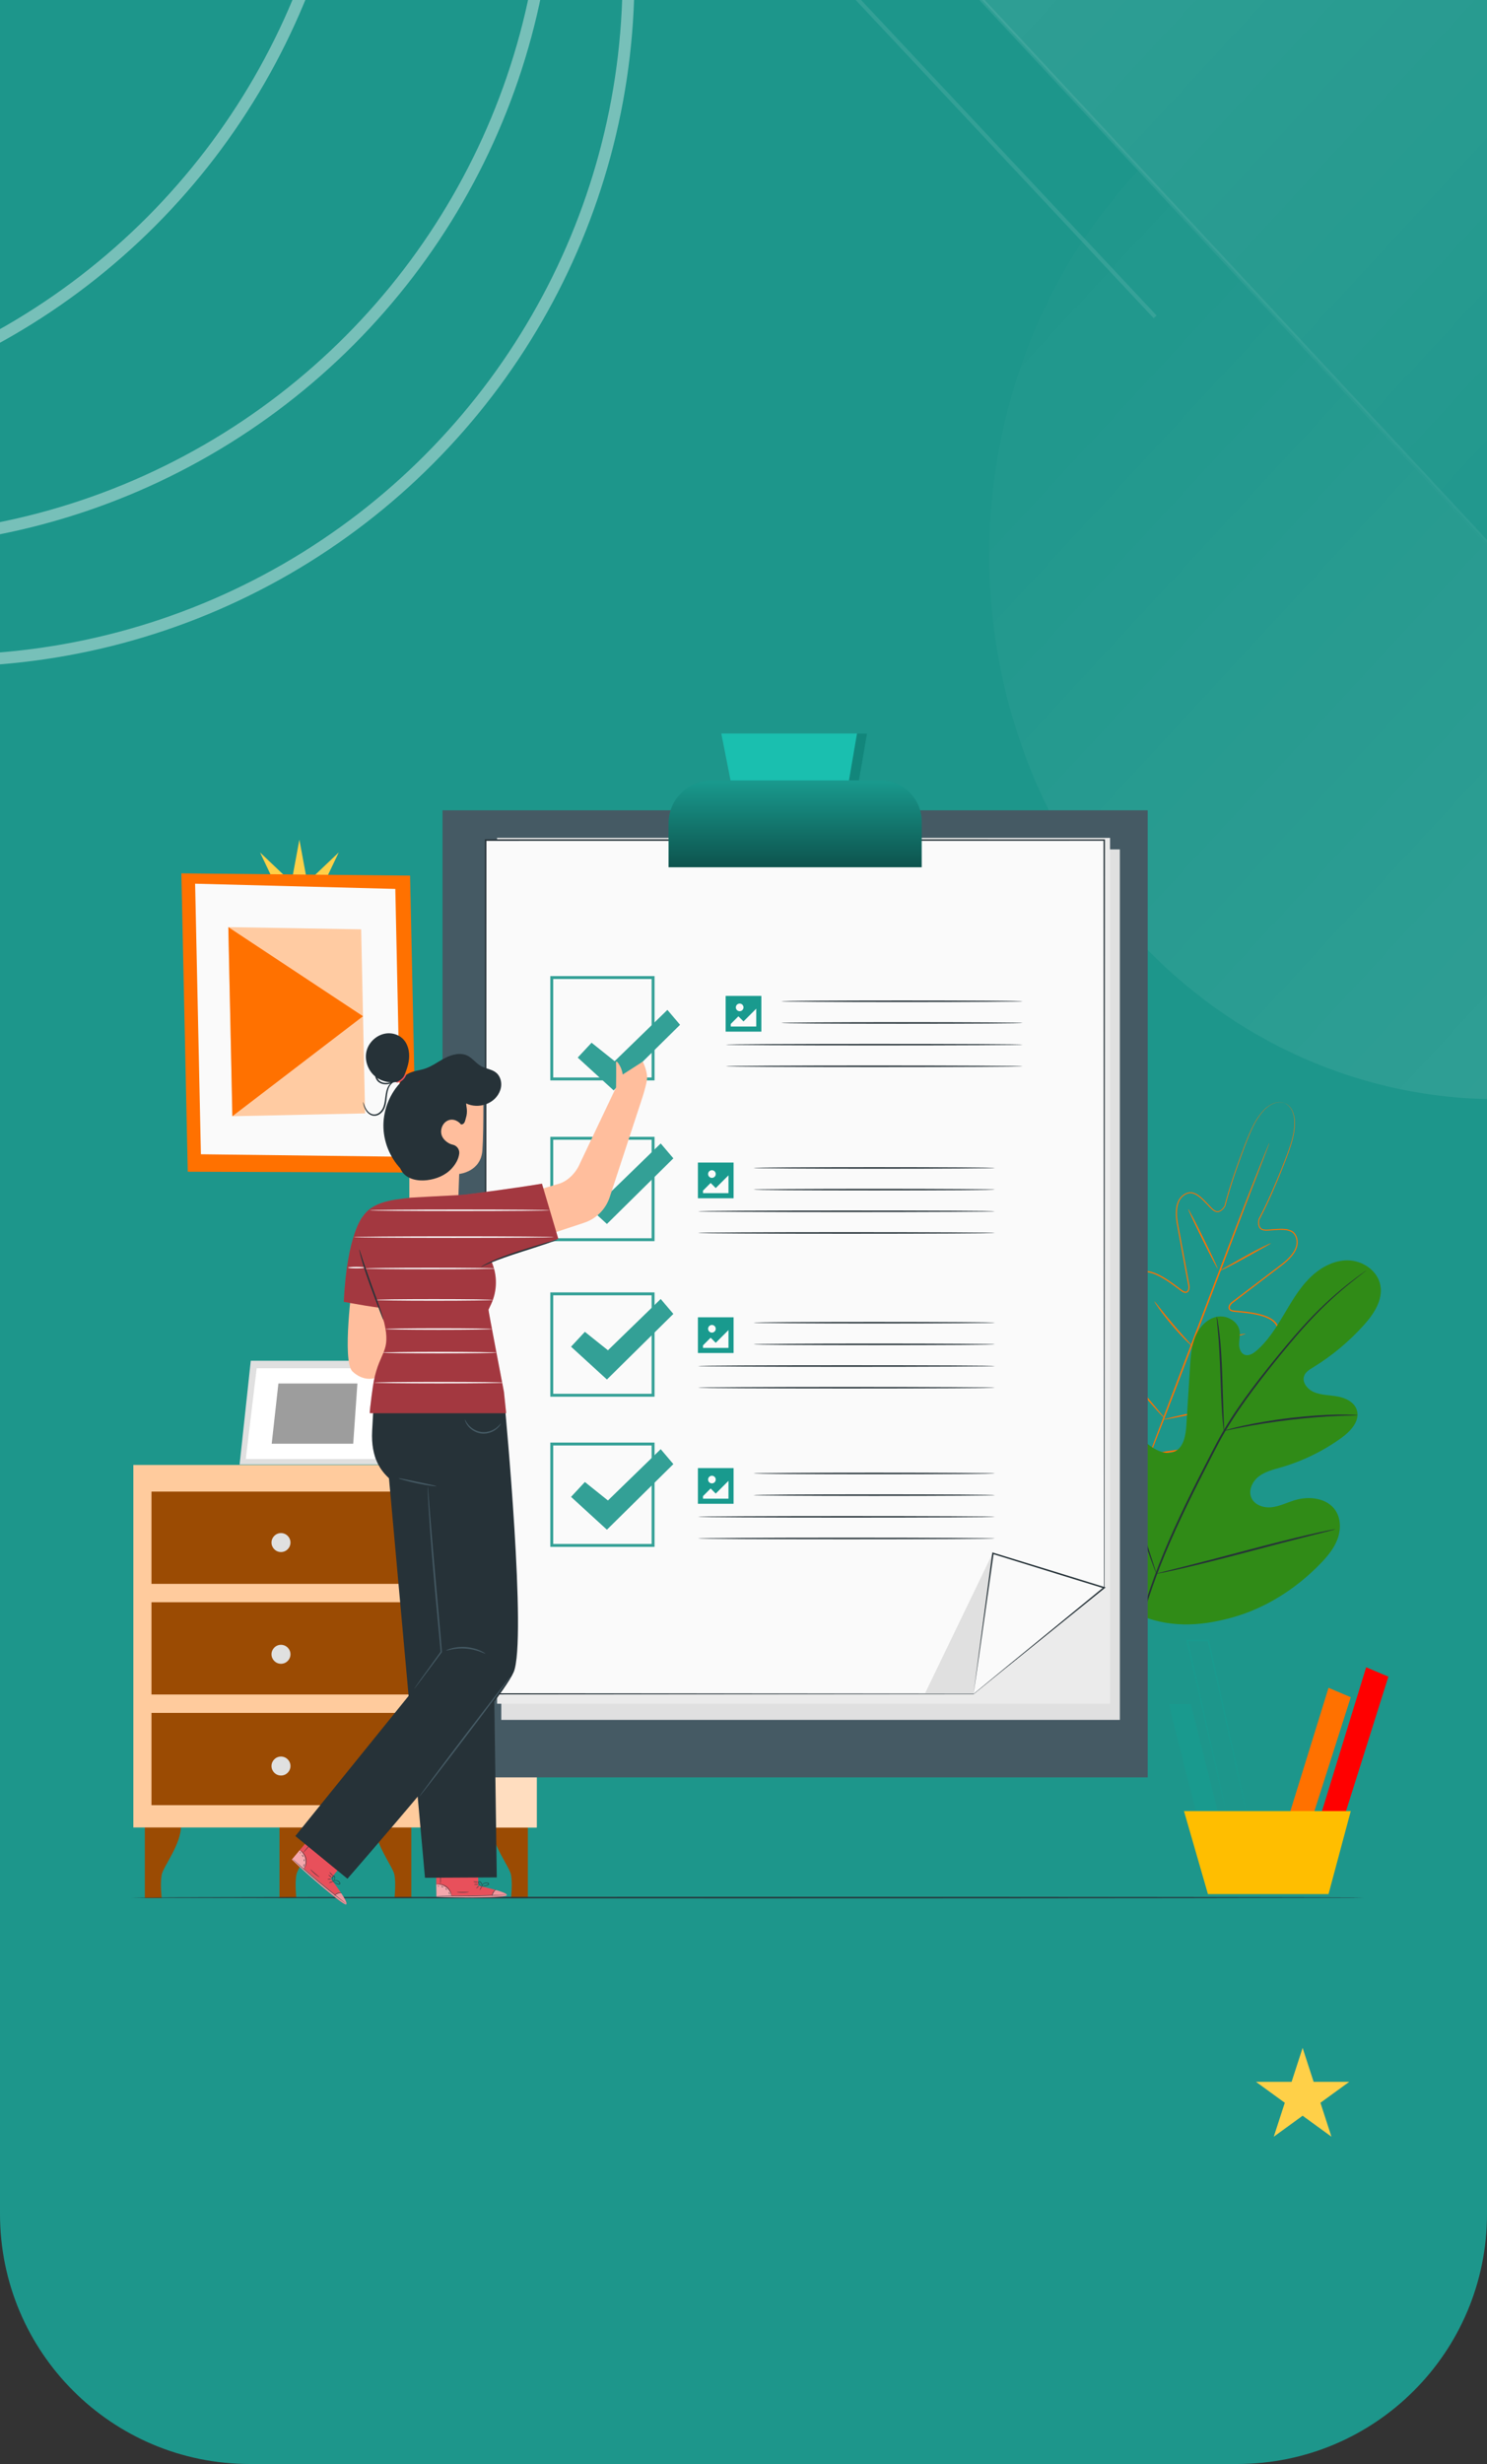 <svg width="100%" height="100%" viewBox="0 0 375 621" fill="none" xmlns="http://www.w3.org/2000/svg">
<rect x="0" y="0" width="375" height="621" fill="#333333" stroke="none"/>
<g clip-path="url(#clip0_5_2)">
<path d="M0 0H375V558C375 592.794 346.794 621 312 621H63C28.206 621 0 592.794 0 558V0Z" fill="#1D968B"/>
<path opacity="0.1" d="M397.603 161.079L218.112 -31.731C248.993 -65.029 295.189 -80.062 340.578 -66.895C408.128 -47.299 448.391 27.373 430.434 99.935C424.486 123.969 412.897 144.749 397.603 161.079Z" fill="url(#paint0_linear_5_2)" stroke="url(#paint1_linear_5_2)"/>
<path opacity="0.1" d="M291.299 79.851L111.945 -111.557" stroke="white"/>
<path opacity="0.1" fill-rule="evenodd" clip-rule="evenodd" d="M467.242 236.603C436.251 270.259 389.713 285.51 343.975 272.241C276.133 252.561 235.742 177.589 253.759 104.787C259.773 80.485 271.535 59.497 287.061 43.05L467.242 236.603Z" fill="url(#paint2_linear_5_2)"/>
<circle cx="-84" cy="-66" r="172.5" stroke="white" stroke-opacity="0.4" stroke-width="3"/>
<circle cx="-34" cy="-36" r="172.5" stroke="white" stroke-opacity="0.4" stroke-width="3"/>
<circle cx="-14" cy="-6" r="172.5" stroke="white" stroke-opacity="0.4" stroke-width="3"/>
<path d="M328.5 516.125L331.278 524.676H340.269L332.995 529.961L335.774 538.512L328.5 533.227L321.226 538.512L324.005 529.961L316.731 524.676H325.722L328.5 516.125Z" fill="#FFD048"/>
<path d="M75.5 211.625L77.492 222.37L85.419 214.848L80.715 224.711L91.549 223.285L81.946 228.5L91.549 233.715L80.715 232.289L85.419 242.152L77.492 234.63L75.5 245.375L73.508 234.63L65.581 242.152L70.285 232.289L59.451 233.715L69.054 228.5L59.451 223.285L70.285 224.711L65.581 214.848L73.508 222.37L75.5 211.625Z" fill="#FFD048"/>
</g>
<path d="M36.52 459.984V478.373H40.765C40.765 478.373 40.362 474.713 40.765 472.541C41.169 470.37 45.781 464.781 45.642 459.984H36.52Z" fill="#9B4B03"/>
<path d="M70.484 459.984V478.373H74.73C74.73 478.373 74.327 474.713 74.73 472.541C75.133 470.37 79.746 464.781 79.607 459.984H70.484Z" fill="#9B4B03"/>
<path d="M103.727 459.984V478.373H99.481C99.481 478.373 99.885 474.713 99.481 472.541C99.078 470.37 94.465 464.781 94.605 459.984H103.727Z" fill="#9B4B03"/>
<path d="M133.125 459.984V478.373H128.88C128.88 478.373 129.283 474.713 128.88 472.541C128.476 470.37 123.864 464.781 124.003 459.984H133.125Z" fill="#9B4B03"/>
<path d="M135.353 369.21H33.629V460.579H135.353V369.21Z" fill="#FFCB9D"/>
<path d="M107.949 369.21L108.705 460.579H135.353V369.21H107.949Z" fill="#FFDDBF"/>
<path d="M103.511 375.928H38.203V399.179H103.511V375.928Z" fill="#9B4B03"/>
<path d="M103.511 403.814H38.203V427.066H103.511V403.814Z" fill="#9B4B03"/>
<path d="M103.511 431.701H38.203V454.952H103.511V431.701Z" fill="#9B4B03"/>
<path d="M63.242 342.951L60.426 369.099H96.519L99.511 342.951H63.242Z" fill="#E0E0E0"/>
<path d="M64.731 344.836L61.988 367.713H94.562L97.194 344.836H64.731Z" fill="white"/>
<path d="M70.206 348.68L68.519 363.863H89.074L90.13 348.68H70.206Z" fill="#9D9D9D"/>
<path d="M98.217 354.218L105.675 369.21L96.516 369.1L98.217 354.218Z" fill="#EBEBEB"/>
<path d="M73.25 388.771C73.25 390.091 72.179 391.162 70.859 391.162C69.539 391.162 68.469 390.091 68.469 388.771C68.469 387.451 69.539 386.38 70.859 386.38C72.179 386.38 73.25 387.451 73.25 388.771Z" fill="#E0E0E0"/>
<path d="M73.25 416.929C73.25 418.249 72.179 419.32 70.859 419.32C69.539 419.32 68.469 418.249 68.469 416.929C68.469 415.609 69.539 414.538 70.859 414.538C72.179 414.545 73.25 415.609 73.25 416.929Z" fill="#E0E0E0"/>
<path d="M73.25 445.094C73.25 446.415 72.179 447.485 70.859 447.485C69.539 447.485 68.469 446.415 68.469 445.094C68.469 443.774 69.539 442.703 70.859 442.703C72.179 442.703 73.25 443.774 73.25 445.094Z" fill="#E0E0E0"/>
<path d="M103.413 220.681L45.738 220.116L47.352 295.304L105.019 295.517L103.413 220.681Z" fill="#FF7100"/>
<path d="M99.695 224.033L49.207 222.72L50.666 290.911L101.14 291.527L99.695 224.033Z" fill="#FAFAFA"/>
<path d="M91.079 234.221L57.582 233.663L58.601 281.324L92.069 280.605L91.079 234.221Z" fill="#FFCBA2"/>
<path d="M58.601 281.324L91.549 256.122L57.582 233.663L58.601 281.324Z" fill="#FF7100"/>
<path d="M294.915 429.479C294.702 430.124 302.248 458.817 302.248 458.817L307.425 457.739L300.304 429.479H294.915Z" fill="#199A8E"/>
<path d="M335.034 425.378L324.68 458.817H330.722L340.644 427.747L335.034 425.378Z" fill="#FF7100"/>
<path d="M344.521 420.2L332.656 458.818H338.699L350.131 422.569L344.521 420.2Z" fill="#FF0000"/>
<path d="M298.582 456.44L304.624 477.366H335.035L340.644 456.44H298.582Z" fill="#FFBE00"/>
<path d="M314.275 456.441C314.267 456.441 314.245 456.367 314.209 456.228C314.165 456.067 314.113 455.854 314.047 455.59C313.908 455.003 313.71 454.174 313.461 453.118C312.962 450.94 312.251 447.83 311.371 443.979C309.633 436.212 307.227 425.481 304.544 413.503L304.727 413.65C303.876 413.65 302.96 413.65 302.043 413.65C301.141 413.65 300.239 413.65 299.403 413.65L299.586 413.415C302.285 425.408 304.705 436.146 306.45 443.913C307.301 447.771 307.99 450.896 308.474 453.074C308.701 454.138 308.877 454.966 309.002 455.561C309.053 455.832 309.097 456.045 309.134 456.206C309.163 456.353 309.171 456.426 309.163 456.426C309.156 456.426 309.134 456.353 309.097 456.213C309.053 456.052 309.002 455.839 308.936 455.575C308.797 454.988 308.591 454.16 308.342 453.103C307.836 450.925 307.103 447.815 306.208 443.964C304.426 436.197 301.97 425.466 299.227 413.489L299.176 413.254H299.418C300.254 413.254 301.156 413.254 302.058 413.254C302.974 413.254 303.891 413.254 304.742 413.254H304.896L304.925 413.401C307.565 425.393 309.926 436.131 311.635 443.898C312.463 447.756 313.138 450.881 313.607 453.059C313.827 454.123 314.003 454.952 314.121 455.546C314.172 455.817 314.216 456.03 314.245 456.191C314.267 456.367 314.275 456.441 314.275 456.441Z" fill="#199A8E"/>
<path d="M343.988 478.247C343.988 478.35 274.368 478.438 188.505 478.438C102.605 478.438 33 478.35 33 478.247C33 478.145 102.605 478.057 188.505 478.057C274.368 478.057 343.988 478.137 343.988 478.247Z" fill="#263238"/>
<path d="M323.967 278.046C323.967 278.046 323.799 277.965 323.447 277.885C323.095 277.804 322.545 277.753 321.855 277.907C321.166 278.061 320.352 278.435 319.546 279.095C318.724 279.748 317.962 280.701 317.199 281.831C315.696 284.134 314.515 287.317 313.136 291.028C311.78 294.747 310.262 299.045 309.001 303.96L308.993 303.974L308.986 303.982C308.766 304.378 308.487 304.737 308.128 305.038C307.776 305.324 307.292 305.559 306.793 305.463C306.302 305.383 305.906 305.06 305.569 304.752C305.224 304.436 304.901 304.099 304.579 303.754C303.933 303.072 303.288 302.375 302.547 301.774C301.814 301.194 300.934 300.63 299.981 300.725C299.05 300.842 298.162 301.473 297.627 302.295C297.092 303.138 296.864 304.172 296.813 305.206C296.688 307.304 297.297 309.424 297.664 311.617C298.074 313.81 298.492 316.055 298.918 318.358C299.13 319.509 299.35 320.668 299.563 321.842C299.673 322.428 299.783 323.023 299.893 323.609C300.025 324.174 300.098 324.908 299.68 325.487C299.475 325.795 299.035 325.912 298.705 325.817C298.368 325.736 298.089 325.546 297.84 325.362C297.348 324.996 296.85 324.622 296.351 324.247C295.354 323.507 294.334 322.788 293.242 322.157C292.157 321.534 291.005 320.961 289.766 320.712C289.15 320.587 288.512 320.565 287.918 320.727C287.324 320.881 286.789 321.24 286.415 321.739C285.652 322.744 285.447 324.101 285.425 325.406C285.403 326.727 285.571 328.054 285.806 329.382C286.297 332.037 287.097 334.67 288.043 337.289C288.263 337.949 288.585 338.572 288.681 339.328C288.725 339.694 288.681 340.134 288.409 340.457C288.343 340.538 288.277 340.611 288.197 340.67C288.101 340.736 288.079 340.787 287.911 340.839C287.617 340.905 287.441 340.78 287.273 340.699C286.62 340.318 286.114 339.826 285.579 339.35C285.058 338.866 284.53 338.381 284.01 337.89C282.961 336.922 281.883 335.961 280.673 335.206C280.072 334.831 279.426 334.501 278.752 334.333C278.077 334.142 277.351 334.201 276.794 334.575C276.229 334.956 275.855 335.587 275.687 336.276C275.503 336.966 275.43 337.692 275.423 338.425C275.415 339.885 275.62 341.359 275.972 342.804C276.64 345.709 277.798 348.518 279.155 351.232C280.512 353.953 282.14 356.579 283.9 359.117C284.735 360.422 285.784 361.581 286.759 362.806C287.749 364.016 288.739 365.234 289.737 366.459L289.773 366.503L289.597 366.437C291.159 366.209 292.714 365.982 294.261 365.762C295.801 365.513 297.37 365.381 298.859 364.97C301.873 364.28 304.843 363.422 307.681 362.322C310.511 361.222 313.261 359.924 315.71 358.222C316.942 357.386 318.094 356.44 319.069 355.347C319.56 354.804 319.986 354.217 320.323 353.579C320.66 352.956 320.807 352.237 320.645 351.577C320.477 350.924 319.986 350.388 319.362 350.073C318.746 349.743 318.05 349.552 317.346 349.428C315.938 349.171 314.5 349.163 313.07 349.171C312.352 349.178 311.64 349.186 310.929 349.193C310.211 349.178 309.507 349.208 308.766 349.053C308.59 349.002 308.37 348.973 308.201 348.731C308.106 348.577 308.128 348.525 308.106 348.415C308.091 348.32 308.084 348.217 308.091 348.115C308.113 347.697 308.37 347.337 308.649 347.095C309.228 346.604 309.895 346.354 310.497 346.017C312.953 344.711 315.322 343.303 317.47 341.667C318.541 340.846 319.56 339.973 320.425 338.983C321.283 338.007 322.046 336.863 322.156 335.602C322.215 334.978 322.053 334.355 321.716 333.841C321.379 333.32 320.895 332.91 320.352 332.587C319.267 331.942 318.028 331.589 316.803 331.325C315.571 331.061 314.332 330.907 313.1 330.783C312.476 330.724 311.86 330.665 311.252 330.607C310.944 330.57 310.607 330.526 310.306 330.357C309.998 330.203 309.756 329.807 309.815 329.448C309.903 328.744 310.445 328.252 310.929 327.922C311.413 327.555 311.89 327.196 312.366 326.829C313.32 326.11 314.258 325.392 315.19 324.688C317.052 323.272 318.871 321.893 320.645 320.543C322.398 319.164 324.268 318.006 325.581 316.37C326.241 315.57 326.769 314.654 326.937 313.671C327.091 312.703 326.857 311.639 326.248 310.928C325.94 310.568 325.5 310.355 325.045 310.209C324.591 310.055 324.114 310.011 323.637 309.974C322.684 309.93 321.731 310.003 320.799 310.077C320.33 310.113 319.868 310.143 319.399 310.15C318.944 310.15 318.431 310.121 318.013 309.849C317.58 309.585 317.382 309.087 317.316 308.639C317.258 308.177 317.294 307.722 317.397 307.282V307.268L317.404 307.253C319.773 302.779 321.533 298.583 323.029 294.923C324.503 291.256 325.764 288.109 326.219 285.403C326.424 284.06 326.519 282.843 326.365 281.809C326.226 280.775 325.903 279.946 325.515 279.359C325.126 278.772 324.686 278.427 324.378 278.251C324.07 278.068 323.887 278.017 323.887 278.017C323.887 278.017 324.07 278.053 324.393 278.229C324.708 278.398 325.163 278.735 325.566 279.33C325.977 279.916 326.307 280.76 326.461 281.801C326.629 282.843 326.541 284.075 326.343 285.432C325.903 288.161 324.657 291.322 323.197 294.997C321.716 298.671 319.971 302.867 317.61 307.37L317.617 307.341C317.522 307.744 317.492 308.184 317.551 308.602C317.617 309.013 317.793 309.431 318.152 309.651C318.504 309.879 318.952 309.915 319.406 309.908C319.861 309.901 320.323 309.864 320.785 309.827C321.716 309.754 322.677 309.673 323.652 309.717C324.143 309.754 324.642 309.798 325.126 309.959C325.603 310.106 326.094 310.341 326.446 310.744C327.135 311.551 327.363 312.659 327.209 313.707C327.033 314.764 326.483 315.717 325.801 316.546C324.444 318.233 322.559 319.407 320.821 320.785C319.047 322.135 317.236 323.521 315.373 324.937C314.442 325.648 313.503 326.36 312.557 327.086C312.08 327.445 311.604 327.812 311.127 328.179C310.878 328.37 310.651 328.531 310.475 328.751C310.306 328.971 310.159 329.228 310.137 329.484C310.108 329.741 310.24 329.954 310.467 330.086C310.702 330.218 310.988 330.262 311.296 330.299C311.904 330.357 312.52 330.416 313.144 330.475C314.383 330.592 315.637 330.753 316.891 331.017C318.138 331.289 319.399 331.641 320.543 332.316C321.107 332.653 321.643 333.093 322.017 333.673C322.398 334.245 322.574 334.956 322.508 335.646C322.383 337.039 321.577 338.22 320.697 339.225C319.802 340.244 318.776 341.132 317.69 341.961C315.52 343.611 313.144 345.034 310.673 346.347C310.064 346.692 309.389 346.948 308.898 347.381C308.656 347.594 308.473 347.858 308.458 348.151C308.451 348.225 308.458 348.298 308.465 348.379C308.473 348.437 308.495 348.577 308.517 348.562C308.539 348.613 308.707 348.687 308.861 348.716C309.507 348.855 310.233 348.841 310.937 348.848C311.648 348.841 312.359 348.833 313.078 348.826C314.508 348.819 315.967 348.826 317.419 349.083C318.145 349.215 318.871 349.413 319.546 349.765C320.22 350.102 320.821 350.718 321.019 351.503C321.21 352.273 321.027 353.095 320.667 353.762C320.315 354.437 319.868 355.053 319.362 355.611C318.358 356.733 317.192 357.701 315.938 358.545C313.459 360.268 310.687 361.581 307.835 362.689C304.975 363.796 301.998 364.654 298.962 365.351C297.451 365.762 295.889 365.901 294.342 366.151C292.795 366.378 291.233 366.605 289.671 366.833L289.561 366.848L289.495 366.767L289.458 366.723C288.461 365.498 287.463 364.28 286.473 363.07C285.498 361.845 284.45 360.686 283.606 359.366C281.824 356.806 280.204 354.173 278.832 351.43C277.468 348.687 276.295 345.863 275.62 342.914C275.269 341.447 275.049 339.951 275.063 338.44C275.071 337.692 275.144 336.937 275.342 336.196C275.525 335.462 275.943 334.729 276.603 334.289C277.27 333.841 278.136 333.79 278.862 333.995C279.602 334.186 280.27 334.531 280.893 334.919C282.14 335.704 283.225 336.68 284.281 337.648C284.809 338.132 285.329 338.623 285.85 339.108C286.378 339.577 286.899 340.076 287.471 340.406C287.603 340.487 287.779 340.545 287.83 340.516C287.837 340.538 287.947 340.45 287.991 340.413C288.05 340.362 288.109 340.31 288.153 340.252C288.343 340.024 288.387 339.709 288.351 339.386C288.277 338.741 287.955 338.095 287.727 337.428C286.781 334.795 285.982 332.147 285.483 329.462C285.241 328.12 285.073 326.771 285.095 325.421C285.124 324.086 285.322 322.67 286.158 321.556C286.569 321.005 287.177 320.595 287.845 320.426C288.512 320.25 289.201 320.279 289.847 320.411C291.145 320.683 292.318 321.262 293.425 321.9C294.525 322.546 295.559 323.272 296.564 324.02C297.062 324.394 297.554 324.761 298.045 325.135C298.287 325.318 298.536 325.472 298.8 325.538C299.057 325.597 299.306 325.531 299.453 325.326C299.607 325.128 299.68 324.834 299.702 324.556C299.724 324.277 299.666 323.998 299.607 323.69C299.497 323.096 299.387 322.509 299.277 321.922C299.057 320.749 298.844 319.59 298.632 318.438C298.206 316.143 297.796 313.898 297.392 311.705C297.033 309.519 296.424 307.378 296.549 305.221C296.6 304.158 296.835 303.079 297.414 302.177C298.008 301.297 298.918 300.63 299.974 300.49C300.502 300.424 301.022 300.578 301.477 300.791C301.946 300.996 302.342 301.304 302.731 301.605C303.486 302.229 304.139 302.933 304.784 303.615C305.107 303.952 305.422 304.29 305.752 304.605C306.089 304.913 306.441 305.192 306.852 305.258C307.263 305.339 307.673 305.148 308.003 304.884C308.326 304.612 308.597 304.26 308.803 303.901L308.795 303.93C310.079 299.001 311.611 294.711 312.99 290.992C314.383 287.288 315.593 284.097 317.118 281.787C317.896 280.65 318.673 279.696 319.509 279.044C320.337 278.391 321.166 278.009 321.87 277.87C322.574 277.723 323.131 277.782 323.483 277.877C323.806 277.951 323.967 278.046 323.967 278.046Z" fill="#FF7100"/>
<path d="M320.126 288.029C320.133 288.029 320.104 288.109 320.052 288.271C319.986 288.447 319.906 288.674 319.803 288.96C319.561 289.584 319.224 290.471 318.798 291.601C317.911 293.911 316.635 297.212 315.066 301.29C311.942 309.498 307.637 320.808 302.886 333.299C298.148 345.812 293.815 357.115 290.595 365.271C288.989 369.349 287.677 372.642 286.753 374.916C286.291 376.031 285.932 376.904 285.682 377.527C285.565 377.806 285.47 378.033 285.396 378.202C285.33 378.356 285.294 378.429 285.286 378.429C285.279 378.429 285.308 378.349 285.36 378.187C285.426 378.011 285.506 377.784 285.609 377.498C285.851 376.874 286.188 375.987 286.614 374.865C287.501 372.554 288.777 369.254 290.346 365.175C293.47 356.968 297.774 345.658 302.526 333.167C307.263 320.661 311.597 309.351 314.809 301.195C316.415 297.116 317.728 293.823 318.652 291.549C319.114 290.435 319.473 289.554 319.722 288.938C319.84 288.66 319.935 288.432 320.008 288.263C320.082 288.102 320.118 288.021 320.126 288.029Z" fill="#FF7100"/>
<path d="M320.514 313.34C320.536 313.392 319.832 313.795 318.681 314.433C317.427 315.13 315.887 315.988 314.186 316.934C312.433 317.91 310.834 318.783 309.654 319.369C308.473 319.964 307.718 320.272 307.696 320.22C307.674 320.169 308.385 319.78 309.529 319.127C310.783 318.416 312.316 317.55 314.002 316.597C315.755 315.621 317.368 314.771 318.556 314.191C319.744 313.612 320.492 313.289 320.514 313.34Z" fill="#FF7100"/>
<path d="M307.099 319.773C307.004 319.817 305.259 316.495 303.206 312.336C301.152 308.185 299.561 304.781 299.656 304.73C299.752 304.686 301.497 308.009 303.55 312.167C305.604 316.326 307.195 319.729 307.099 319.773Z" fill="#FF7100"/>
<path d="M300.693 339.313C300.656 339.349 300.033 338.792 299.079 337.846C298.126 336.892 296.85 335.535 295.523 333.966C294.196 332.396 293.066 330.914 292.289 329.814C291.512 328.714 291.064 328.01 291.108 327.98C291.152 327.951 291.673 328.597 292.509 329.653C293.345 330.709 294.496 332.154 295.824 333.716C297.144 335.279 298.383 336.657 299.285 337.655C300.172 338.652 300.729 339.269 300.693 339.313Z" fill="#FF7100"/>
<path d="M314.104 336.159C314.119 336.211 313.378 336.423 312.168 336.724C310.958 337.025 309.294 337.421 307.446 337.824C305.598 338.235 303.919 338.587 302.694 338.822C301.469 339.057 300.714 339.174 300.699 339.123C300.685 339.071 301.425 338.859 302.635 338.558C303.838 338.257 305.51 337.861 307.365 337.45C309.213 337.04 310.892 336.688 312.117 336.453C313.334 336.225 314.09 336.108 314.104 336.159Z" fill="#FF7100"/>
<path d="M310.636 354.129C310.644 354.18 309.691 354.43 308.143 354.796C306.596 355.163 304.447 355.633 302.071 356.139C299.696 356.645 297.54 357.077 295.978 357.371C294.416 357.664 293.44 357.826 293.426 357.774C293.418 357.723 294.372 357.474 295.919 357.107C297.466 356.74 299.615 356.271 301.991 355.765C304.367 355.266 306.523 354.826 308.085 354.532C309.654 354.232 310.622 354.078 310.636 354.129Z" fill="#FF7100"/>
<path d="M293.815 357.562C293.793 357.577 293.603 357.4 293.265 357.063C292.928 356.726 292.451 356.22 291.879 355.596C290.728 354.335 289.181 352.56 287.553 350.521C285.925 348.489 284.524 346.582 283.549 345.188C283.058 344.491 282.676 343.912 282.42 343.509C282.163 343.105 282.031 342.878 282.053 342.863C282.075 342.848 282.251 343.046 282.544 343.428C282.889 343.875 283.292 344.411 283.769 345.034C284.803 346.391 286.226 348.261 287.854 350.293C289.474 352.325 290.992 354.122 292.085 355.427C293.177 356.718 293.852 357.525 293.815 357.562Z" fill="#FF7100"/>
<path d="M286.474 406.697C273.744 396.436 271.896 378.876 273.495 363.32C273.759 360.723 273.663 357.958 275.057 355.757C276.45 353.557 279.449 352.193 281.701 353.454C283.57 354.496 284.26 356.806 285.213 358.735C286.482 361.31 288.484 363.503 290.918 364.985C292.517 365.96 294.533 366.627 296.227 365.835C298.559 364.75 299.036 361.669 299.197 359.073C299.498 354.246 299.799 349.42 300.099 344.594C300.26 342.005 300.436 339.357 301.404 336.959C302.38 334.56 304.316 332.396 306.824 331.876C309.331 331.355 312.279 332.983 312.624 335.55C312.771 336.621 312.477 337.699 312.477 338.778C312.477 339.856 312.895 341.081 313.893 341.447C314.905 341.821 315.99 341.161 316.819 340.457C319.671 338.029 321.71 334.78 323.638 331.553C325.56 328.318 327.444 325.003 330.062 322.318C332.68 319.634 336.192 317.602 339.91 317.646C343.636 317.69 347.427 320.25 348.109 323.954C348.798 327.665 346.415 331.223 343.892 334.017C340.152 338.161 335.826 341.763 331.074 344.66C330.216 345.181 329.292 345.746 328.911 346.684C328.229 348.371 329.747 350.198 331.411 350.88C333.296 351.657 335.4 351.599 337.402 351.973C339.404 352.347 341.531 353.388 342.162 355.347C343.042 358.068 340.636 360.686 338.334 362.351C333.729 365.689 328.551 368.219 323.103 369.803C321.152 370.368 319.106 370.845 317.479 372.077C315.851 373.309 314.765 375.576 315.565 377.461C316.371 379.353 318.71 380.094 320.727 379.867C322.744 379.632 324.606 378.671 326.557 378.084C330.209 376.984 334.785 377.549 336.852 380.776C338.209 382.903 338.15 385.72 337.226 388.082C336.302 390.436 334.623 392.409 332.863 394.213C326.704 400.514 319.033 405.399 310.585 407.695C302.167 410.005 294.467 410.254 286.474 406.697Z" fill="#359A19"/>
<g opacity="0.1">
<path d="M286.474 406.697C273.744 396.436 271.896 378.876 273.495 363.32C273.759 360.723 273.663 357.958 275.057 355.757C276.45 353.557 279.449 352.193 281.701 353.454C283.57 354.496 284.26 356.806 285.213 358.735C286.482 361.31 288.484 363.503 290.918 364.985C292.517 365.96 294.533 366.627 296.227 365.835C298.559 364.75 299.036 361.669 299.197 359.073C299.498 354.246 299.799 349.42 300.099 344.594C300.26 342.005 300.436 339.357 301.404 336.959C302.38 334.56 304.316 332.396 306.824 331.876C309.331 331.355 312.279 332.983 312.624 335.55C312.771 336.621 312.477 337.699 312.477 338.778C312.477 339.856 312.895 341.081 313.893 341.447C314.905 341.821 315.99 341.161 316.819 340.457C319.671 338.029 321.71 334.78 323.638 331.553C325.56 328.318 327.444 325.003 330.062 322.318C332.68 319.634 336.192 317.602 339.91 317.646C343.636 317.69 347.427 320.25 348.109 323.954C348.798 327.665 346.415 331.223 343.892 334.017C340.152 338.161 335.826 341.763 331.074 344.66C330.216 345.181 329.292 345.746 328.911 346.684C328.229 348.371 329.747 350.198 331.411 350.88C333.296 351.657 335.4 351.599 337.402 351.973C339.404 352.347 341.531 353.388 342.162 355.347C343.042 358.068 340.636 360.686 338.334 362.351C333.729 365.689 328.551 368.219 323.103 369.803C321.152 370.368 319.106 370.845 317.479 372.077C315.851 373.309 314.765 375.576 315.565 377.461C316.371 379.353 318.71 380.094 320.727 379.867C322.744 379.632 324.606 378.671 326.557 378.084C330.209 376.984 334.785 377.549 336.852 380.776C338.209 382.903 338.15 385.72 337.226 388.082C336.302 390.436 334.623 392.409 332.863 394.213C326.704 400.514 319.033 405.399 310.585 407.695C302.167 410.005 294.467 410.254 286.474 406.697Z" fill="black"/>
</g>
<path d="M285.477 418.242C286.467 412.103 288.322 404.9 291.167 397.199C294.005 389.49 297.811 381.29 302.086 372.855C303.164 370.75 304.227 368.667 305.276 366.62C306.324 364.574 307.373 362.55 308.51 360.628C310.776 356.777 313.254 353.249 315.703 349.978C318.153 346.699 320.602 343.677 322.912 340.868C325.229 338.066 327.436 335.492 329.548 333.233C333.757 328.7 337.585 325.451 340.299 323.323C341.655 322.26 342.733 321.46 343.474 320.94C343.826 320.69 344.104 320.492 344.317 320.346C344.508 320.214 344.61 320.148 344.61 320.155C344.618 320.162 344.522 320.236 344.339 320.382C344.134 320.536 343.87 320.749 343.525 321.013C342.806 321.563 341.743 322.385 340.409 323.47C337.732 325.634 333.955 328.913 329.79 333.467C327.7 335.734 325.515 338.316 323.212 341.125C320.917 343.941 318.49 346.971 316.048 350.242C313.614 353.513 311.157 357.034 308.906 360.87C307.769 362.777 306.742 364.794 305.686 366.84C304.638 368.887 303.575 370.97 302.497 373.075C298.221 381.502 294.416 389.673 291.563 397.353C288.703 405.025 286.819 412.191 285.792 418.301" fill="#263238"/>
<path d="M308.659 360.62C308.629 360.62 308.563 360.224 308.483 359.498C308.395 358.772 308.307 357.723 308.211 356.417C308.021 353.813 307.881 350.212 307.749 346.236C307.61 342.261 307.419 338.667 307.192 336.078C307.082 334.78 306.979 333.731 306.906 333.012C306.833 332.286 306.803 331.882 306.84 331.875C306.869 331.868 306.957 332.264 307.089 332.983C307.221 333.701 307.375 334.743 307.529 336.041C307.845 338.638 308.087 342.239 308.226 346.214C308.351 350.139 308.468 353.681 308.556 356.395C308.6 357.62 308.644 358.654 308.673 359.476C308.688 360.209 308.688 360.613 308.659 360.62Z" fill="#263238"/>
<path d="M342.359 356.682C342.359 356.711 341.882 356.74 341.017 356.748C340.159 356.762 338.912 356.784 337.379 356.858C334.307 356.975 330.076 357.291 325.412 357.841C320.755 358.398 316.561 359.088 313.54 359.667C312.029 359.946 310.812 360.21 309.968 360.386C309.125 360.562 308.656 360.65 308.649 360.613C308.641 360.584 309.096 360.437 309.924 360.202C310.753 359.975 311.963 359.66 313.474 359.337C316.488 358.669 320.682 357.921 325.361 357.364C330.032 356.814 334.285 356.55 337.372 356.52C338.912 356.491 340.159 356.528 341.024 356.564C341.882 356.608 342.359 356.645 342.359 356.682Z" fill="#263238"/>
<path d="M291.622 396.612C291.608 396.619 291.542 396.472 291.424 396.194C291.292 395.856 291.131 395.445 290.94 394.954C290.522 393.876 289.958 392.291 289.29 390.333C287.948 386.409 286.262 380.93 284.48 374.864C282.698 368.791 281.07 363.305 279.809 359.359C279.193 357.437 278.679 355.86 278.306 354.686C278.144 354.18 278.012 353.755 277.902 353.41C277.814 353.117 277.778 352.963 277.792 352.955C277.807 352.948 277.873 353.095 277.99 353.381C278.122 353.718 278.284 354.129 278.474 354.62C278.892 355.699 279.457 357.283 280.124 359.241C281.466 363.165 283.153 368.644 284.935 374.717C286.717 380.791 288.344 386.27 289.606 390.216C290.222 392.13 290.735 393.714 291.109 394.881C291.27 395.387 291.402 395.812 291.512 396.157C291.6 396.45 291.637 396.604 291.622 396.612Z" fill="#263238"/>
<path d="M336.822 385.39C336.822 385.405 336.668 385.456 336.367 385.544C336.015 385.64 335.583 385.75 335.055 385.889C333.845 386.19 332.202 386.6 330.215 387.099C326.13 388.119 320.499 389.6 314.28 391.243C308.062 392.886 302.415 394.309 298.302 395.248C296.248 395.717 294.584 396.084 293.425 396.312C292.89 396.414 292.45 396.495 292.09 396.568C291.782 396.62 291.621 396.642 291.621 396.627C291.621 396.612 291.775 396.561 292.076 396.473C292.428 396.385 292.86 396.268 293.388 396.128C294.598 395.828 296.234 395.417 298.228 394.918C302.313 393.898 307.944 392.417 314.163 390.774C320.381 389.131 326.028 387.708 330.134 386.769C332.188 386.3 333.852 385.933 335.011 385.706C335.546 385.603 335.986 385.522 336.345 385.449C336.653 385.398 336.815 385.376 336.822 385.39Z" fill="#263238"/>
<path d="M289.436 204.222H111.602V447.955H289.436V204.222Z" fill="#455A64"/>
<path d="M282.41 433.461H249.47H126.414V214.072H282.41V406.169V433.461Z" fill="#E0E0E0"/>
<path d="M279.94 429.391H247.3H125.352V211.168H279.94V402.245V429.391Z" fill="#EBEBEB"/>
<path d="M263.329 412.404L245.525 426.912H122.469V211.726H278.465V400.14L263.329 412.404Z" fill="#FAFAFA"/>
<path d="M263.329 412.403C263.329 412.403 263.645 412.132 264.282 411.611C264.92 411.09 265.874 410.313 267.135 409.279C269.672 407.218 273.441 404.145 278.428 400.088L278.406 400.132C278.384 369.18 278.347 300.41 278.296 211.718L278.472 211.894C232.017 211.901 179.388 211.909 123.84 211.916C123.378 211.916 122.923 211.916 122.476 211.916L122.666 211.725C122.652 292.627 122.637 367.258 122.63 426.911L122.476 426.757C178.647 426.794 221.802 426.831 245.532 426.845L245.488 426.86C251.428 422.041 255.886 418.425 258.856 416.012C260.345 414.809 261.459 413.907 262.207 413.306C262.955 412.704 263.329 412.403 263.329 412.403C263.329 412.403 262.963 412.711 262.229 413.32C261.489 413.929 260.374 414.839 258.9 416.056C255.93 418.484 251.486 422.115 245.569 426.956L245.554 426.97H245.532C221.802 426.985 178.647 427.022 122.476 427.058H122.322V426.904C122.314 367.251 122.3 292.62 122.285 211.718V211.527H122.476C122.923 211.527 123.378 211.527 123.84 211.527C179.388 211.535 232.017 211.542 278.472 211.549H278.648V211.725C278.597 300.417 278.553 369.187 278.538 400.14V400.169L278.516 400.184C273.522 404.218 269.731 407.276 267.186 409.33C265.918 410.35 264.957 411.12 264.312 411.641C263.659 412.154 263.329 412.403 263.329 412.403Z" fill="#263238"/>
<path d="M232.443 218.576H168.602V207.508C168.602 201.53 173.449 196.682 179.425 196.682H222.067C227.801 196.682 232.443 201.332 232.443 207.06V218.576Z" fill="url(#paint3_linear_5_2)"/>
<path d="M184.234 196.682L181.902 184.873H218.663L216.617 196.682H184.234Z" fill="#1ABFAF"/>
<path d="M165.067 272.295H138.785V246.008H165.067V272.295ZM139.518 271.562H164.334V246.741H139.518V271.562Z" fill="#1D968B" fill-opacity="0.9"/>
<path d="M165.067 312.805H138.785V286.518H165.067V312.805ZM139.518 312.072H164.334V287.251H139.518V312.072Z" fill="#33A096"/>
<path d="M144.008 300.204L147.498 296.456L153.313 301.106L166.623 288.183L169.813 291.938L153.057 308.478L144.008 300.204Z" fill="#33A096"/>
<path d="M250.931 294.353C250.931 294.455 237.288 294.544 220.468 294.544C203.637 294.544 190 294.455 190 294.353C190 294.25 203.637 294.162 220.468 294.162C237.288 294.162 250.931 294.25 250.931 294.353Z" fill="#263238"/>
<path d="M250.931 299.817C250.931 299.919 237.288 300.007 220.468 300.007C203.637 300.007 190 299.919 190 299.817C190 299.714 203.637 299.626 220.468 299.626C237.288 299.626 250.931 299.714 250.931 299.817Z" fill="#263238"/>
<path d="M250.931 305.282C250.931 305.384 234.153 305.472 213.469 305.472C192.771 305.472 176 305.384 176 305.282C176 305.179 192.771 305.091 213.469 305.091C234.153 305.091 250.931 305.172 250.931 305.282Z" fill="#263238"/>
<path d="M250.931 310.739C250.931 310.841 234.153 310.929 213.469 310.929C192.771 310.929 176 310.841 176 310.739C176 310.636 192.771 310.548 213.469 310.548C234.153 310.548 250.931 310.636 250.931 310.739Z" fill="#263238"/>
<path fill-rule="evenodd" clip-rule="evenodd" d="M176 293H185V302H176V293ZM179.214 298.143L180.5 299.429L183.714 296.214V300.714H177.286V300.071L179.214 298.143ZM179.536 296.857C180.068 296.857 180.5 296.425 180.5 295.893C180.5 295.36 180.068 294.929 179.536 294.929C179.003 294.929 178.571 295.36 178.571 295.893C178.571 296.425 179.003 296.857 179.536 296.857Z" fill="#199A8E"/>
<path d="M165.067 352.009H138.785V325.722H165.067V352.009ZM139.518 351.276H164.334V326.455H139.518V351.276Z" fill="#33A096"/>
<path d="M144.008 339.408L147.498 335.66L153.313 340.31L166.623 327.387L169.813 331.142L153.057 347.675L144.008 339.408Z" fill="#33A096"/>
<path d="M250.931 333.353C250.931 333.455 237.288 333.544 220.468 333.544C203.637 333.544 190 333.455 190 333.353C190 333.25 203.637 333.162 220.468 333.162C237.288 333.162 250.931 333.25 250.931 333.353Z" fill="#263238"/>
<path d="M250.931 338.817C250.931 338.919 237.288 339.007 220.468 339.007C203.637 339.007 190 338.919 190 338.817C190 338.714 203.637 338.626 220.468 338.626C237.288 338.626 250.931 338.714 250.931 338.817Z" fill="#263238"/>
<path d="M250.931 344.282C250.931 344.384 234.153 344.472 213.469 344.472C192.771 344.472 176 344.384 176 344.282C176 344.179 192.771 344.091 213.469 344.091C234.153 344.091 250.931 344.172 250.931 344.282Z" fill="#263238"/>
<path d="M250.931 349.739C250.931 349.841 234.153 349.929 213.469 349.929C192.771 349.929 176 349.841 176 349.739C176 349.636 192.771 349.548 213.469 349.548C234.153 349.548 250.931 349.636 250.931 349.739Z" fill="#263238"/>
<path fill-rule="evenodd" clip-rule="evenodd" d="M176 332H185V341H176V332ZM179.214 337.143L180.5 338.429L183.714 335.214V339.714H177.286V339.071L179.214 337.143ZM179.536 335.857C180.068 335.857 180.5 335.425 180.5 334.893C180.5 334.36 180.068 333.929 179.536 333.929C179.003 333.929 178.571 334.36 178.571 334.893C178.571 335.425 179.003 335.857 179.536 335.857Z" fill="#199A8E"/>
<path d="M165.067 389.857H138.785V363.569H165.067V389.857ZM139.518 389.124H164.334V364.303H139.518V389.124Z" fill="#33A096"/>
<path d="M144.008 377.256L147.498 373.508L153.313 378.165L166.623 365.234L169.813 368.997L153.057 385.53L144.008 377.256Z" fill="#33A096"/>
<path d="M250.931 371.353C250.931 371.455 237.288 371.544 220.468 371.544C203.637 371.544 190 371.455 190 371.353C190 371.25 203.637 371.162 220.468 371.162C237.288 371.162 250.931 371.25 250.931 371.353Z" fill="#263238"/>
<path d="M250.931 376.817C250.931 376.919 237.288 377.007 220.468 377.007C203.637 377.007 190 376.919 190 376.817C190 376.714 203.637 376.626 220.468 376.626C237.288 376.626 250.931 376.714 250.931 376.817Z" fill="#263238"/>
<path d="M250.931 382.282C250.931 382.384 234.153 382.472 213.469 382.472C192.771 382.472 176 382.384 176 382.282C176 382.179 192.771 382.091 213.469 382.091C234.153 382.091 250.931 382.172 250.931 382.282Z" fill="#263238"/>
<path d="M250.931 387.739C250.931 387.841 234.153 387.929 213.469 387.929C192.771 387.929 176 387.841 176 387.739C176 387.636 192.771 387.548 213.469 387.548C234.153 387.548 250.931 387.636 250.931 387.739Z" fill="#263238"/>
<path fill-rule="evenodd" clip-rule="evenodd" d="M176 370H185V379H176V370ZM179.214 375.143L180.5 376.429L183.714 373.214V377.714H177.286V377.071L179.214 375.143ZM179.536 373.857C180.068 373.857 180.5 373.425 180.5 372.893C180.5 372.36 180.068 371.929 179.536 371.929C179.003 371.929 178.571 372.36 178.571 372.893C178.571 373.425 179.003 373.857 179.536 373.857Z" fill="#199A8E"/>
<path d="M250.417 391.279L233.316 426.706H245.526L250.417 391.279Z" fill="#E0E0E0"/>
<path d="M245.523 426.912L250.415 391.478L278.464 400.14L245.523 426.912Z" fill="#FAFAFA"/>
<path d="M245.523 426.911C246.213 426.347 249.241 423.853 254.954 419.144C260.813 414.347 268.989 407.65 278.339 399.993L278.405 400.316C274.929 399.245 271.299 398.123 267.574 396.978C261.502 395.101 255.68 393.296 250.356 391.653L250.591 391.507C249.124 401.797 247.87 410.614 246.975 416.878C246.095 422.973 245.641 426.112 245.523 426.911C245.523 426.919 245.523 426.86 245.538 426.757C245.553 426.633 245.575 426.471 245.597 426.266C245.655 425.804 245.743 425.166 245.846 424.337C246.073 422.613 246.396 420.141 246.807 417.032C247.65 410.716 248.838 401.834 250.224 391.463L250.253 391.25L250.459 391.316C255.782 392.959 261.605 394.749 267.677 396.619C271.394 397.771 275.024 398.893 278.5 399.964L278.838 400.066L278.566 400.286C269.107 407.922 260.828 414.596 254.895 419.386C251.969 421.74 249.615 423.625 247.98 424.938C247.188 425.569 246.572 426.068 246.139 426.42C245.941 426.574 245.787 426.699 245.67 426.794C245.575 426.875 245.523 426.911 245.523 426.911Z" fill="#263238"/>
<g opacity="0.3">
<path d="M216.122 184.873L214.098 196.682H216.62L218.666 184.873H215.447" fill="black"/>
</g>
<path d="M257.931 252.353C257.931 252.455 244.288 252.544 227.468 252.544C210.637 252.544 197 252.455 197 252.353C197 252.25 210.637 252.162 227.468 252.162C244.288 252.162 257.931 252.25 257.931 252.353Z" fill="#263238"/>
<path d="M257.931 257.817C257.931 257.919 244.288 258.007 227.468 258.007C210.637 258.007 197 257.919 197 257.817C197 257.714 210.637 257.626 227.468 257.626C244.288 257.626 257.931 257.714 257.931 257.817Z" fill="#263238"/>
<path d="M257.931 263.282C257.931 263.384 241.153 263.472 220.469 263.472C199.771 263.472 183 263.384 183 263.282C183 263.179 199.771 263.091 220.469 263.091C241.153 263.091 257.931 263.172 257.931 263.282Z" fill="#263238"/>
<path d="M257.931 268.739C257.931 268.841 241.153 268.929 220.469 268.929C199.771 268.929 183 268.841 183 268.739C183 268.636 199.771 268.548 220.469 268.548C241.153 268.548 257.931 268.636 257.931 268.739Z" fill="#263238"/>
<path fill-rule="evenodd" clip-rule="evenodd" d="M183 251H192V260H183V251ZM186.214 256.143L187.5 257.429L190.714 254.214V258.714H184.286V258.071L186.214 256.143ZM186.536 254.857C187.068 254.857 187.5 254.425 187.5 253.893C187.5 253.36 187.068 252.929 186.536 252.929C186.003 252.929 185.571 253.36 185.571 253.893C185.571 254.425 186.003 254.857 186.536 254.857Z" fill="#199A8E"/>
<path d="M108.449 309.424C112.182 309.71 115.401 306.834 115.547 303.094C115.687 299.5 115.804 295.869 115.804 295.869C115.804 295.869 121.245 295.356 121.641 289.972C122.037 284.588 121.854 272.149 121.854 272.149C115.782 269.09 108.522 269.552 102.891 273.366L103.228 292.326V302.522C103.257 305.954 105.039 309.16 108.449 309.424Z" fill="#FFBE9D"/>
<path d="M116.276 283.4C115.345 282.248 113.834 281.793 112.595 282.593C111.356 283.4 110.879 285.189 111.554 286.51C112.03 287.441 113.115 288.277 114.193 288.505C115.213 288.717 115.931 289.7 115.814 290.734C115.66 292.084 114.941 293.368 113.922 294.483C112.345 296.221 110.021 297.16 107.689 297.438C105.394 297.71 102.769 297.233 101.434 295.348C100.466 293.976 100.393 292.179 100.356 290.5C100.275 286.532 100.195 282.556 100.107 278.588C100.077 277.158 100.048 275.706 100.378 274.312C100.708 272.918 101.434 271.562 102.629 270.777C103.942 269.911 105.599 269.838 107.088 269.361C108.95 268.76 110.534 267.52 112.279 266.625C114.025 265.73 116.166 265.202 117.919 266.075C119.173 266.706 120.016 267.96 121.24 268.657C122.978 269.647 125.354 269.42 126.198 271.98C126.491 272.867 126.469 273.835 126.168 274.715C124.988 278.199 120.676 279.608 117.567 278.097C117.508 278.684 118.087 280.004 117.464 281.867C117.273 282.476 117.207 283.385 116.276 283.4Z" fill="#263238"/>
<path d="M101.413 272.317C102.175 270.579 102.952 268.796 103.143 266.904C103.334 265.012 102.857 262.951 101.449 261.674C100.496 260.809 99.183 260.383 97.9 260.42C95.436 260.494 93.163 262.342 92.488 264.711C91.814 267.08 92.745 269.794 94.666 271.334C96.587 272.875 99.374 273.205 101.64 272.244" fill="#263238"/>
<path d="M102.467 270.351C102.569 270.351 102.481 271.312 101.675 272.09C100.875 272.882 99.915 272.948 99.915 272.845C99.885 272.735 100.707 272.522 101.403 271.818C102.129 271.129 102.364 270.322 102.467 270.351Z" fill="#E8505B"/>
<path d="M100.699 271.664C100.721 271.694 100.223 272.178 99.24 272.735C98.749 272.999 98.089 273.27 97.311 273.278C96.556 273.292 95.618 273.043 95.06 272.273C94.51 271.51 94.488 270.571 94.664 269.838C94.848 269.082 95.229 268.503 95.574 268.055C96.285 267.175 96.82 266.743 96.85 266.772C96.901 266.816 96.424 267.322 95.794 268.217C95.493 268.664 95.156 269.236 95.016 269.919C94.877 270.593 94.921 271.422 95.376 272.053C95.83 272.691 96.63 272.933 97.311 272.933C98.008 272.94 98.624 272.72 99.115 272.5C100.098 272.024 100.663 271.613 100.699 271.664Z" fill="#263238"/>
<path d="M91.548 277.752C91.577 277.745 91.658 277.958 91.812 278.346C91.966 278.728 92.171 279.307 92.604 279.879C93.022 280.429 93.799 281.024 94.716 280.848C95.618 280.679 96.417 279.843 96.747 278.801C97.099 277.752 97.121 276.659 97.297 275.669C97.458 274.686 97.788 273.784 98.324 273.205C98.844 272.618 99.468 272.361 99.893 272.31C100.326 272.251 100.56 272.354 100.553 272.369C100.553 272.405 100.318 272.361 99.922 272.457C99.534 272.552 98.984 272.823 98.529 273.381C98.067 273.931 97.781 274.767 97.642 275.728C97.488 276.689 97.48 277.796 97.106 278.926C96.754 280.048 95.853 281.009 94.775 281.192C94.239 281.288 93.711 281.148 93.315 280.906C92.912 280.664 92.611 280.349 92.384 280.033C91.944 279.388 91.783 278.787 91.665 278.383C91.563 277.987 91.519 277.76 91.548 277.752Z" fill="#263238"/>
<path d="M88.903 323C88.903 323 86.16 343.112 88.903 345.664C91.645 348.217 94.292 347.366 94.292 347.366L99.521 342.994L100.547 323H88.903Z" fill="#FFBE9D"/>
<path d="M145.695 266.545L149.186 262.797L155.001 267.447L168.31 254.523L171.5 258.279L154.744 274.811L145.695 266.545Z" fill="#33A096"/>
<path d="M162.094 267.564L157.034 270.814C156.807 268.811 155.282 266.831 155.355 267.836C155.436 268.841 155.362 274.056 155.362 274.056L146.335 293.045C145.111 296.053 142.625 297.945 140.769 298.392L132.344 300.901L135.636 312.042L147.34 308.162C150.376 307.157 152.759 304.766 153.756 301.722L161.823 277.136C161.823 277.136 162.783 274.342 163.128 272.288C163.487 270.227 162.094 267.564 162.094 267.564Z" fill="#FFBE9D"/>
<path d="M120.638 475.262L120.514 469.629L109.969 469.798L110.064 478.034L110.717 478.064C113.628 478.181 125.537 478.445 127.473 477.822C129.629 477.14 120.638 475.262 120.638 475.262Z" fill="#E8505B"/>
<g opacity="0.5">
<path d="M113.885 477.895C113.723 477.015 113.217 476.208 112.506 475.665C111.795 475.123 110.915 474.851 110.027 474.939L110.071 477.888L113.885 477.895Z" fill="white"/>
</g>
<g opacity="0.4">
<path d="M125.033 476.333C125.033 476.333 128.186 477.191 127.805 477.712C127.423 478.233 115.375 478.423 110.059 478.035L110.073 477.8L124.123 477.705C124.123 477.712 124.424 476.37 125.033 476.333Z" fill="white"/>
</g>
<path d="M109.91 477.8C109.91 477.807 109.976 477.807 110.093 477.814C110.247 477.822 110.423 477.829 110.614 477.837C111.135 477.851 111.773 477.866 112.535 477.888C114.156 477.925 116.393 477.939 118.864 477.903C121.335 477.866 123.572 477.785 125.192 477.704C125.948 477.66 126.586 477.624 127.106 477.594C127.297 477.58 127.473 477.565 127.627 477.558C127.744 477.55 127.81 477.543 127.81 477.536C127.81 477.528 127.744 477.528 127.627 477.536C127.473 477.543 127.297 477.543 127.106 477.55C126.586 477.572 125.948 477.594 125.192 477.616C123.572 477.675 121.335 477.741 118.864 477.778C116.393 477.814 114.156 477.814 112.535 477.8C111.78 477.792 111.135 477.792 110.614 477.785C110.423 477.785 110.247 477.785 110.093 477.785C109.969 477.792 109.91 477.8 109.91 477.8Z" fill="#263238"/>
<path d="M124.121 477.873C124.157 477.88 124.179 477.418 124.465 476.949C124.737 476.479 125.133 476.237 125.111 476.208C125.103 476.178 124.656 476.384 124.355 476.89C124.055 477.389 124.091 477.88 124.121 477.873Z" fill="#263238"/>
<path d="M120.982 476.34C121.011 476.362 121.158 476.172 121.305 475.93C121.451 475.688 121.554 475.475 121.524 475.453C121.495 475.431 121.349 475.614 121.202 475.864C121.048 476.113 120.953 476.326 120.982 476.34Z" fill="#263238"/>
<path d="M120.124 475.9C120.146 475.929 120.314 475.812 120.49 475.643C120.666 475.474 120.798 475.32 120.769 475.298C120.747 475.269 120.578 475.386 120.402 475.555C120.226 475.724 120.102 475.878 120.124 475.9Z" fill="#263238"/>
<path d="M119.566 474.917C119.566 474.953 119.816 474.983 120.116 474.975C120.424 474.975 120.666 474.946 120.666 474.909C120.666 474.873 120.417 474.843 120.116 474.851C119.816 474.851 119.566 474.88 119.566 474.917Z" fill="#263238"/>
<path d="M119.372 474.213C119.357 474.242 119.628 474.36 119.988 474.382C120.347 474.404 120.626 474.323 120.618 474.286C120.611 474.25 120.332 474.272 119.995 474.25C119.658 474.235 119.386 474.184 119.372 474.213Z" fill="#263238"/>
<path d="M121.328 475.416C121.328 475.431 121.585 475.46 122.003 475.402C122.208 475.372 122.457 475.321 122.721 475.233C122.853 475.181 122.993 475.145 123.132 475.057C123.198 475.013 123.271 474.947 123.293 474.844C123.323 474.741 123.264 474.631 123.183 474.573C122.531 474.25 121.885 474.624 121.651 474.961C121.519 475.137 121.46 475.299 121.438 475.416C121.416 475.534 121.416 475.6 121.423 475.6C121.445 475.607 121.467 475.335 121.724 475.02C121.849 474.866 122.047 474.712 122.296 474.631C122.531 474.558 122.875 474.529 123.103 474.675C123.213 474.756 123.169 474.881 123.051 474.954C122.941 475.027 122.795 475.071 122.67 475.123C122.413 475.218 122.179 475.277 121.973 475.313C121.585 475.387 121.328 475.394 121.328 475.416Z" fill="#263238"/>
<path d="M121.504 475.445C121.511 475.453 121.614 475.277 121.577 474.976C121.555 474.829 121.504 474.653 121.387 474.485C121.262 474.338 121.108 474.133 120.815 474.147C120.661 474.169 120.587 474.353 120.609 474.463C120.624 474.58 120.675 474.683 120.727 474.763C120.829 474.932 120.947 475.064 121.057 475.167C121.269 475.372 121.438 475.445 121.445 475.438C121.46 475.423 121.306 475.321 121.115 475.108C121.02 475.005 120.917 474.866 120.822 474.705C120.727 474.565 120.661 474.309 120.829 474.272C120.998 474.25 121.174 474.419 121.277 474.551C121.387 474.697 121.445 474.851 121.475 474.991C121.541 475.262 121.482 475.438 121.504 475.445Z" fill="#263238"/>
<path d="M110.078 474.91C110.078 474.932 110.379 474.873 110.855 474.924C111.325 474.968 111.985 475.152 112.564 475.599C113.143 476.047 113.488 476.641 113.649 477.088C113.818 477.536 113.84 477.844 113.862 477.836C113.869 477.836 113.869 477.763 113.862 477.624C113.847 477.484 113.811 477.294 113.737 477.059C113.591 476.589 113.246 475.966 112.645 475.504C112.043 475.042 111.354 474.866 110.863 474.844C110.621 474.829 110.415 474.844 110.283 474.866C110.151 474.88 110.078 474.902 110.078 474.91Z" fill="#263238"/>
<path d="M111.106 470.502C111.069 470.502 111.047 471.47 111.047 472.673C111.047 473.869 111.084 474.844 111.12 474.844C111.157 474.844 111.179 473.876 111.179 472.673C111.172 471.477 111.142 470.502 111.106 470.502Z" fill="#263238"/>
<path d="M115.195 476.846C115.188 476.883 115.877 476.978 116.735 476.978C117.593 476.971 118.283 476.861 118.275 476.831C118.268 476.795 117.586 476.846 116.735 476.853C115.885 476.853 115.195 476.809 115.195 476.846Z" fill="#263238"/>
<path d="M113.129 476.875C113.107 476.905 113.187 477.022 113.261 477.176C113.334 477.33 113.371 477.469 113.407 477.469C113.444 477.469 113.459 477.301 113.371 477.125C113.29 476.941 113.151 476.853 113.129 476.875Z" fill="#263238"/>
<path d="M112.328 475.922C112.306 475.944 112.372 476.054 112.482 476.164C112.592 476.274 112.702 476.34 112.724 476.318C112.746 476.296 112.68 476.186 112.57 476.076C112.468 475.959 112.358 475.893 112.328 475.922Z" fill="#263238"/>
<path d="M111.207 475.489C111.215 475.526 111.354 475.519 111.508 475.577C111.662 475.629 111.779 475.709 111.801 475.687C111.831 475.665 111.735 475.519 111.545 475.46C111.361 475.394 111.2 475.46 111.207 475.489Z" fill="#263238"/>
<path d="M110.416 475.299C110.401 475.336 110.467 475.387 110.555 475.416C110.643 475.446 110.724 475.446 110.739 475.416C110.753 475.38 110.687 475.328 110.599 475.299C110.511 475.262 110.423 475.262 110.416 475.299Z" fill="#263238"/>
<path d="M83.416 473.465L86.995 469.116L78.892 462.36L73.59 468.668L74.067 469.116C76.2 471.103 85.051 479.069 86.929 479.861C89.011 480.748 83.416 473.465 83.416 473.465Z" fill="#E8505B"/>
<g opacity="0.5">
<path d="M76.581 471.052C77.028 470.282 77.175 469.336 76.984 468.463C76.793 467.59 76.309 466.813 75.583 466.292L73.691 468.558L76.581 471.052Z" fill="white"/>
</g>
<g opacity="0.4">
<path d="M86.049 477.14C86.049 477.14 87.882 479.846 87.251 479.993C86.621 480.14 77.366 472.424 73.59 468.661L73.751 468.492L84.465 477.587C84.465 477.587 85.565 476.773 86.049 477.14Z" fill="white"/>
</g>
<path d="M73.625 468.39C73.625 468.39 73.669 468.441 73.75 468.522C73.867 468.632 73.992 468.749 74.131 468.881C74.52 469.233 74.989 469.666 75.554 470.172C76.763 471.257 78.443 472.724 80.342 474.316C82.241 475.9 83.987 477.301 85.27 478.291C85.871 478.754 86.377 479.142 86.795 479.458C86.949 479.575 87.088 479.678 87.213 479.766C87.308 479.839 87.36 479.868 87.367 479.868C87.367 479.868 87.323 479.824 87.228 479.744C87.103 479.648 86.971 479.538 86.825 479.414C86.414 479.091 85.915 478.688 85.329 478.218C84.067 477.206 82.322 475.798 80.43 474.213C78.531 472.629 76.837 471.169 75.62 470.106C75.048 469.607 74.564 469.189 74.175 468.844C74.028 468.72 73.896 468.61 73.779 468.507C73.676 468.419 73.632 468.382 73.625 468.39Z" fill="#263238"/>
<path d="M84.354 477.712C84.383 477.741 84.698 477.411 85.212 477.235C85.725 477.059 86.18 477.132 86.187 477.088C86.201 477.059 85.725 476.92 85.175 477.11C84.618 477.301 84.324 477.697 84.354 477.712Z" fill="#263238"/>
<path d="M82.977 474.507C82.984 474.544 83.219 474.5 83.49 474.412C83.761 474.324 83.974 474.228 83.967 474.192C83.959 474.155 83.725 474.199 83.453 474.287C83.182 474.375 82.969 474.47 82.977 474.507Z" fill="#263238"/>
<path d="M82.609 473.612C82.609 473.649 82.807 473.671 83.057 473.656C83.299 473.649 83.497 473.612 83.497 473.575C83.497 473.539 83.299 473.517 83.049 473.524C82.807 473.539 82.609 473.575 82.609 473.612Z" fill="#263238"/>
<path d="M82.838 472.504C82.816 472.533 82.984 472.709 83.219 472.907C83.454 473.105 83.659 473.245 83.681 473.215C83.703 473.186 83.534 473.01 83.3 472.812C83.065 472.614 82.86 472.475 82.838 472.504Z" fill="#263238"/>
<path d="M83.137 471.844C83.108 471.859 83.24 472.123 83.496 472.372C83.753 472.622 84.024 472.746 84.039 472.717C84.061 472.688 83.834 472.519 83.584 472.284C83.342 472.05 83.174 471.822 83.137 471.844Z" fill="#263238"/>
<path d="M83.841 474.03C83.834 474.037 84.01 474.228 84.362 474.462C84.538 474.58 84.758 474.697 85.014 474.8C85.147 474.851 85.271 474.91 85.44 474.932C85.52 474.939 85.616 474.939 85.704 474.881C85.792 474.822 85.821 474.697 85.799 474.609C85.513 473.934 84.787 473.802 84.384 473.905C84.171 473.949 84.017 474.037 83.922 474.11C83.826 474.184 83.782 474.235 83.79 474.242C83.805 474.264 83.995 474.066 84.398 473.993C84.597 473.956 84.838 473.971 85.081 474.074C85.308 474.169 85.586 474.374 85.667 474.631C85.696 474.763 85.586 474.829 85.447 474.807C85.315 474.793 85.176 474.734 85.051 474.69C84.794 474.595 84.575 474.484 84.398 474.382C84.054 474.176 83.856 474.015 83.841 474.03Z" fill="#263238"/>
<path d="M83.953 474.169C83.953 474.184 84.143 474.111 84.312 473.861C84.393 473.737 84.466 473.568 84.488 473.363C84.495 473.172 84.51 472.915 84.275 472.739C84.143 472.651 83.967 472.739 83.916 472.849C83.85 472.952 83.828 473.062 83.813 473.157C83.784 473.355 83.784 473.531 83.799 473.678C83.828 473.971 83.909 474.14 83.923 474.14C83.945 474.133 83.894 473.957 83.894 473.678C83.894 473.539 83.901 473.37 83.938 473.186C83.96 473.018 84.077 472.776 84.224 472.864C84.363 472.959 84.393 473.201 84.385 473.37C84.371 473.553 84.319 473.707 84.253 473.832C84.107 474.052 83.945 474.147 83.953 474.169Z" fill="#263238"/>
<path d="M75.641 466.307C75.626 466.329 75.891 466.475 76.221 466.828C76.55 467.172 76.932 467.737 77.079 468.456C77.225 469.175 77.1 469.842 76.932 470.29C76.763 470.737 76.58 470.986 76.602 470.994C76.609 471.001 76.66 470.942 76.741 470.832C76.822 470.722 76.924 470.546 77.02 470.319C77.21 469.871 77.357 469.175 77.203 468.426C77.049 467.678 76.638 467.099 76.287 466.762C76.111 466.593 75.949 466.475 75.832 466.402C75.715 466.329 75.641 466.299 75.641 466.307Z" fill="#263238"/>
<path d="M79.296 463.636C79.267 463.614 78.615 464.333 77.837 465.243C77.06 466.152 76.451 466.908 76.473 466.93C76.503 466.952 77.155 466.233 77.933 465.323C78.71 464.414 79.319 463.658 79.296 463.636Z" fill="#263238"/>
<path d="M78.255 471.111C78.233 471.133 78.687 471.661 79.34 472.219C79.993 472.776 80.587 473.143 80.601 473.113C80.623 473.084 80.066 472.673 79.421 472.123C78.775 471.573 78.284 471.089 78.255 471.111Z" fill="#263238"/>
<path d="M76.671 469.783C76.635 469.783 76.62 469.93 76.576 470.099C76.532 470.267 76.466 470.399 76.496 470.421C76.525 470.443 76.642 470.326 76.694 470.135C76.752 469.945 76.708 469.783 76.671 469.783Z" fill="#263238"/>
<path d="M76.691 468.543C76.654 468.543 76.639 468.675 76.654 468.829C76.669 468.983 76.705 469.108 76.742 469.108C76.779 469.108 76.793 468.976 76.779 468.822C76.764 468.661 76.727 468.536 76.691 468.543Z" fill="#263238"/>
<path d="M76.119 467.487C76.104 467.517 76.207 467.612 76.295 467.751C76.383 467.891 76.412 468.03 76.449 468.03C76.485 468.03 76.507 467.861 76.405 467.685C76.302 467.509 76.133 467.458 76.119 467.487Z" fill="#263238"/>
<path d="M75.642 466.82C75.613 466.835 75.62 466.915 75.671 466.996C75.723 467.077 75.781 467.128 75.811 467.113C75.84 467.099 75.833 467.018 75.781 466.937C75.73 466.857 75.679 466.805 75.642 466.82Z" fill="#263238"/>
<path d="M105.363 355.603C105.363 355.603 101.851 370.463 102.848 373.404C103.838 376.346 110.277 378.047 110.277 378.047L110.057 418.748L74.477 462.741L87.617 473.494C87.617 473.494 126.138 429.42 129.533 421.439C132.928 413.459 127.37 354.95 127.37 354.95L105.363 355.603Z" fill="#263238"/>
<path d="M123.543 349.545L125.281 473.157L107.176 473.252L98.097 372.576C96.176 370.742 93.478 367.603 93.852 360.598L94.291 352.464L123.543 349.545Z" fill="#263238"/>
<path d="M104.454 425.628C104.447 425.62 104.483 425.562 104.557 425.444C104.652 425.305 104.762 425.136 104.901 424.938C105.231 424.469 105.686 423.831 106.243 423.031C107.446 421.366 109.125 419.034 111.156 416.232L111.127 416.327C110.731 412.037 110.254 406.836 109.741 401.225C109.081 393.876 108.553 387.209 108.238 382.382C108.077 379.969 107.974 378.018 107.915 376.661C107.893 376.016 107.879 375.495 107.864 375.106C107.857 374.747 107.857 374.563 107.871 374.563C107.886 374.563 107.908 374.747 107.937 375.106C107.967 375.495 108.011 376.016 108.062 376.661C108.172 378.055 108.319 379.991 108.509 382.368C108.891 387.187 109.463 393.839 110.122 401.196C110.614 406.829 111.12 412.022 111.442 416.335V416.386L111.406 416.43C109.338 419.203 107.615 421.506 106.39 423.149C105.796 423.926 105.327 424.542 104.975 425.004C104.821 425.195 104.696 425.356 104.593 425.481C104.505 425.576 104.461 425.635 104.454 425.628Z" fill="#455A64"/>
<path d="M110.014 374.564C109.999 374.666 107.843 374.402 105.218 373.852C102.6 373.302 100.517 372.679 100.539 372.576C100.569 372.473 102.68 372.928 105.291 373.478C107.909 374.028 110.028 374.454 110.014 374.564Z" fill="#455A64"/>
<path d="M122.406 416.767C122.355 416.885 120.324 415.696 117.515 415.491C114.707 415.249 112.514 416.1 112.485 415.975C112.47 415.938 112.991 415.667 113.893 415.425C114.795 415.176 116.1 415 117.537 415.11C118.974 415.227 120.236 415.608 121.086 415.997C121.959 416.379 122.428 416.731 122.406 416.767Z" fill="#455A64"/>
<path d="M128.791 422.496C128.872 422.562 123.782 429.398 117.417 437.759C111.052 446.128 105.824 452.861 105.743 452.795C105.662 452.729 110.752 445.893 117.117 437.524C123.482 429.163 128.71 422.43 128.791 422.496Z" fill="#455A64"/>
<path d="M126.342 358.728C126.379 358.736 126.129 359.374 125.323 360.071C124.545 360.76 123.115 361.464 121.465 361.303C119.815 361.12 118.562 360.137 117.946 359.293C117.308 358.442 117.198 357.768 117.227 357.768C117.293 357.738 117.491 358.362 118.151 359.125C118.789 359.88 119.984 360.753 121.502 360.922C123.02 361.076 124.369 360.467 125.154 359.865C125.953 359.257 126.283 358.692 126.342 358.728Z" fill="#455A64"/>
<path d="M101.609 295.128C98.661 292.326 96.865 288.351 96.703 284.295C96.542 280.231 98.031 276.131 100.751 273.109" fill="#263238"/>
<path d="M91.44 306.659C91.44 306.659 87.509 311.104 86.695 328.099C86.695 328.099 97.893 330.226 98.098 329.61C98.303 329.001 91.44 306.659 91.44 306.659Z" fill="#E8505B"/>
<g opacity="0.3">
<path d="M91.44 306.659C91.44 306.659 87.509 311.104 86.695 328.099C86.695 328.099 97.893 330.226 98.098 329.61C98.303 329.001 91.44 306.659 91.44 306.659Z" fill="black"/>
</g>
<path d="M93.258 356.161H127.643L127.086 350.792C127.086 350.792 123.155 330.35 123.184 330.086L123.8 328.788C125.421 325.377 125.48 321.431 123.954 317.969L140.791 312.211L136.67 298.319C129.029 299.61 117.479 301.048 117.479 301.048L115.763 301.195C115.763 301.195 103.84 301.818 103.59 301.847C98.604 302.449 92.803 302.83 90.684 308.17C89.548 311.023 90.626 315.307 92.481 319.729L96.888 333.299C98.648 340.758 95.839 340.399 94.299 347.909C94.057 349.024 93.236 355.119 93.258 356.161Z" fill="#E8505B"/>
<g opacity="0.3">
<path d="M93.258 356.161H127.643L127.086 350.792C127.086 350.792 123.155 330.35 123.184 330.086L123.8 328.788C125.421 325.377 125.48 321.431 123.954 317.969L140.791 312.211L136.67 298.319C129.029 299.61 117.479 301.048 117.479 301.048L115.763 301.195C115.763 301.195 103.84 301.818 103.59 301.847C98.604 302.449 92.803 302.83 90.684 308.17C89.548 311.023 90.626 315.307 92.481 319.729L96.888 333.299C98.648 340.758 95.839 340.399 94.299 347.909C94.057 349.024 93.236 355.119 93.258 356.161Z" fill="black"/>
</g>
<path d="M140.631 312.424C140.638 312.446 140.374 312.564 139.883 312.74C139.392 312.916 138.68 313.165 137.8 313.458C136.04 314.052 133.598 314.845 130.9 315.703C128.201 316.568 125.789 317.426 124.073 318.131C123.215 318.475 122.533 318.783 122.049 318.989C121.572 319.201 121.308 319.311 121.294 319.282C121.279 319.26 121.528 319.106 121.983 318.849C122.445 318.6 123.112 318.255 123.963 317.874C125.657 317.096 128.077 316.194 130.775 315.329C133.481 314.463 135.93 313.715 137.712 313.187C138.607 312.923 139.326 312.718 139.832 312.578C140.345 312.468 140.624 312.402 140.631 312.424Z" fill="#263238"/>
<path d="M138.637 305.031C138.637 305.133 128.473 305.221 115.934 305.221C103.394 305.221 93.231 305.133 93.231 305.031C93.231 304.928 103.394 304.84 115.934 304.84C128.473 304.84 138.637 304.921 138.637 305.031Z" fill="#FAFAFA"/>
<path d="M139.684 311.785C139.684 311.888 128.37 311.976 114.422 311.976C100.467 311.976 89.152 311.888 89.152 311.785C89.152 311.683 100.46 311.595 114.422 311.595C128.37 311.595 139.684 311.675 139.684 311.785Z" fill="#FAFAFA"/>
<path d="M91.967 319.473C91.967 319.576 91.021 319.664 89.862 319.664C88.696 319.664 87.758 319.576 87.758 319.473C87.758 319.37 88.704 319.282 89.862 319.282C91.021 319.282 91.967 319.363 91.967 319.473Z" fill="#FAFAFA"/>
<path d="M125.012 319.7C125.012 319.803 117.612 319.891 108.49 319.891C99.361 319.891 91.969 319.803 91.969 319.7C91.969 319.598 99.368 319.51 108.49 319.51C117.612 319.51 125.012 319.598 125.012 319.7Z" fill="#FAFAFA"/>
<path d="M124.284 327.621C124.284 327.724 117.64 327.812 109.456 327.812C101.265 327.812 94.629 327.724 94.629 327.621C94.629 327.519 101.265 327.431 109.456 327.431C117.64 327.431 124.284 327.519 124.284 327.621Z" fill="#FAFAFA"/>
<path d="M124.07 334.956C124.07 335.059 118.05 335.147 110.629 335.147C103.201 335.147 97.188 335.059 97.188 334.956C97.188 334.854 103.208 334.766 110.629 334.766C118.05 334.766 124.07 334.854 124.07 334.956Z" fill="#FAFAFA"/>
<path d="M125.245 340.898C125.245 341 118.806 341.088 110.865 341.088C102.923 341.088 96.484 341 96.484 340.898C96.484 340.795 102.923 340.707 110.865 340.707C118.806 340.707 125.245 340.795 125.245 340.898Z" fill="#FAFAFA"/>
<path d="M127.107 348.467C127.107 348.57 119.781 348.658 110.747 348.658C101.712 348.658 94.387 348.57 94.387 348.467C94.387 348.364 101.712 348.276 110.747 348.276C119.781 348.276 127.107 348.364 127.107 348.467Z" fill="#FAFAFA"/>
<path d="M96.675 332.646C96.653 332.653 96.543 332.411 96.374 331.971C96.176 331.45 95.934 330.819 95.648 330.093C95.04 328.509 94.189 326.323 93.309 323.881C92.422 321.446 91.688 319.209 91.227 317.566C90.999 316.744 90.823 316.077 90.728 315.614C90.625 315.152 90.581 314.888 90.611 314.881C90.669 314.866 90.963 315.871 91.49 317.485C92.018 319.098 92.788 321.314 93.676 323.749C94.563 326.184 95.37 328.384 95.912 329.998C96.184 330.805 96.389 331.457 96.521 331.92C96.638 332.382 96.697 332.638 96.675 332.646Z" fill="#263238"/>
<defs>
<linearGradient id="paint0_linear_5_2" x1="217.723" y1="-31.843" x2="411.196" y2="146.855" gradientUnits="userSpaceOnUse">
<stop stop-color="white" stop-opacity="0.9"/>
<stop offset="1" stop-color="white" stop-opacity="0.1"/>
</linearGradient>
<linearGradient id="paint1_linear_5_2" x1="217.723" y1="-31.843" x2="411.196" y2="146.855" gradientUnits="userSpaceOnUse">
<stop stop-color="white" stop-opacity="0.9"/>
<stop offset="1" stop-color="white" stop-opacity="0.5"/>
</linearGradient>
<linearGradient id="paint2_linear_5_2" x1="283.554" y1="46.153" x2="477.027" y2="224.851" gradientUnits="userSpaceOnUse">
<stop stop-color="white" stop-opacity="0.1"/>
<stop offset="1" stop-color="white" stop-opacity="0.9"/>
</linearGradient>
<linearGradient id="paint3_linear_5_2" x1="200.522" y1="218.576" x2="200.522" y2="196.682" gradientUnits="userSpaceOnUse">
<stop stop-color="#0D534D"/>
<stop offset="1" stop-color="#199A8E"/>
</linearGradient>
<clipPath id="clip0_5_2">
<rect width="375" height="621" fill="white"/>
</clipPath>
</defs>
</svg>
